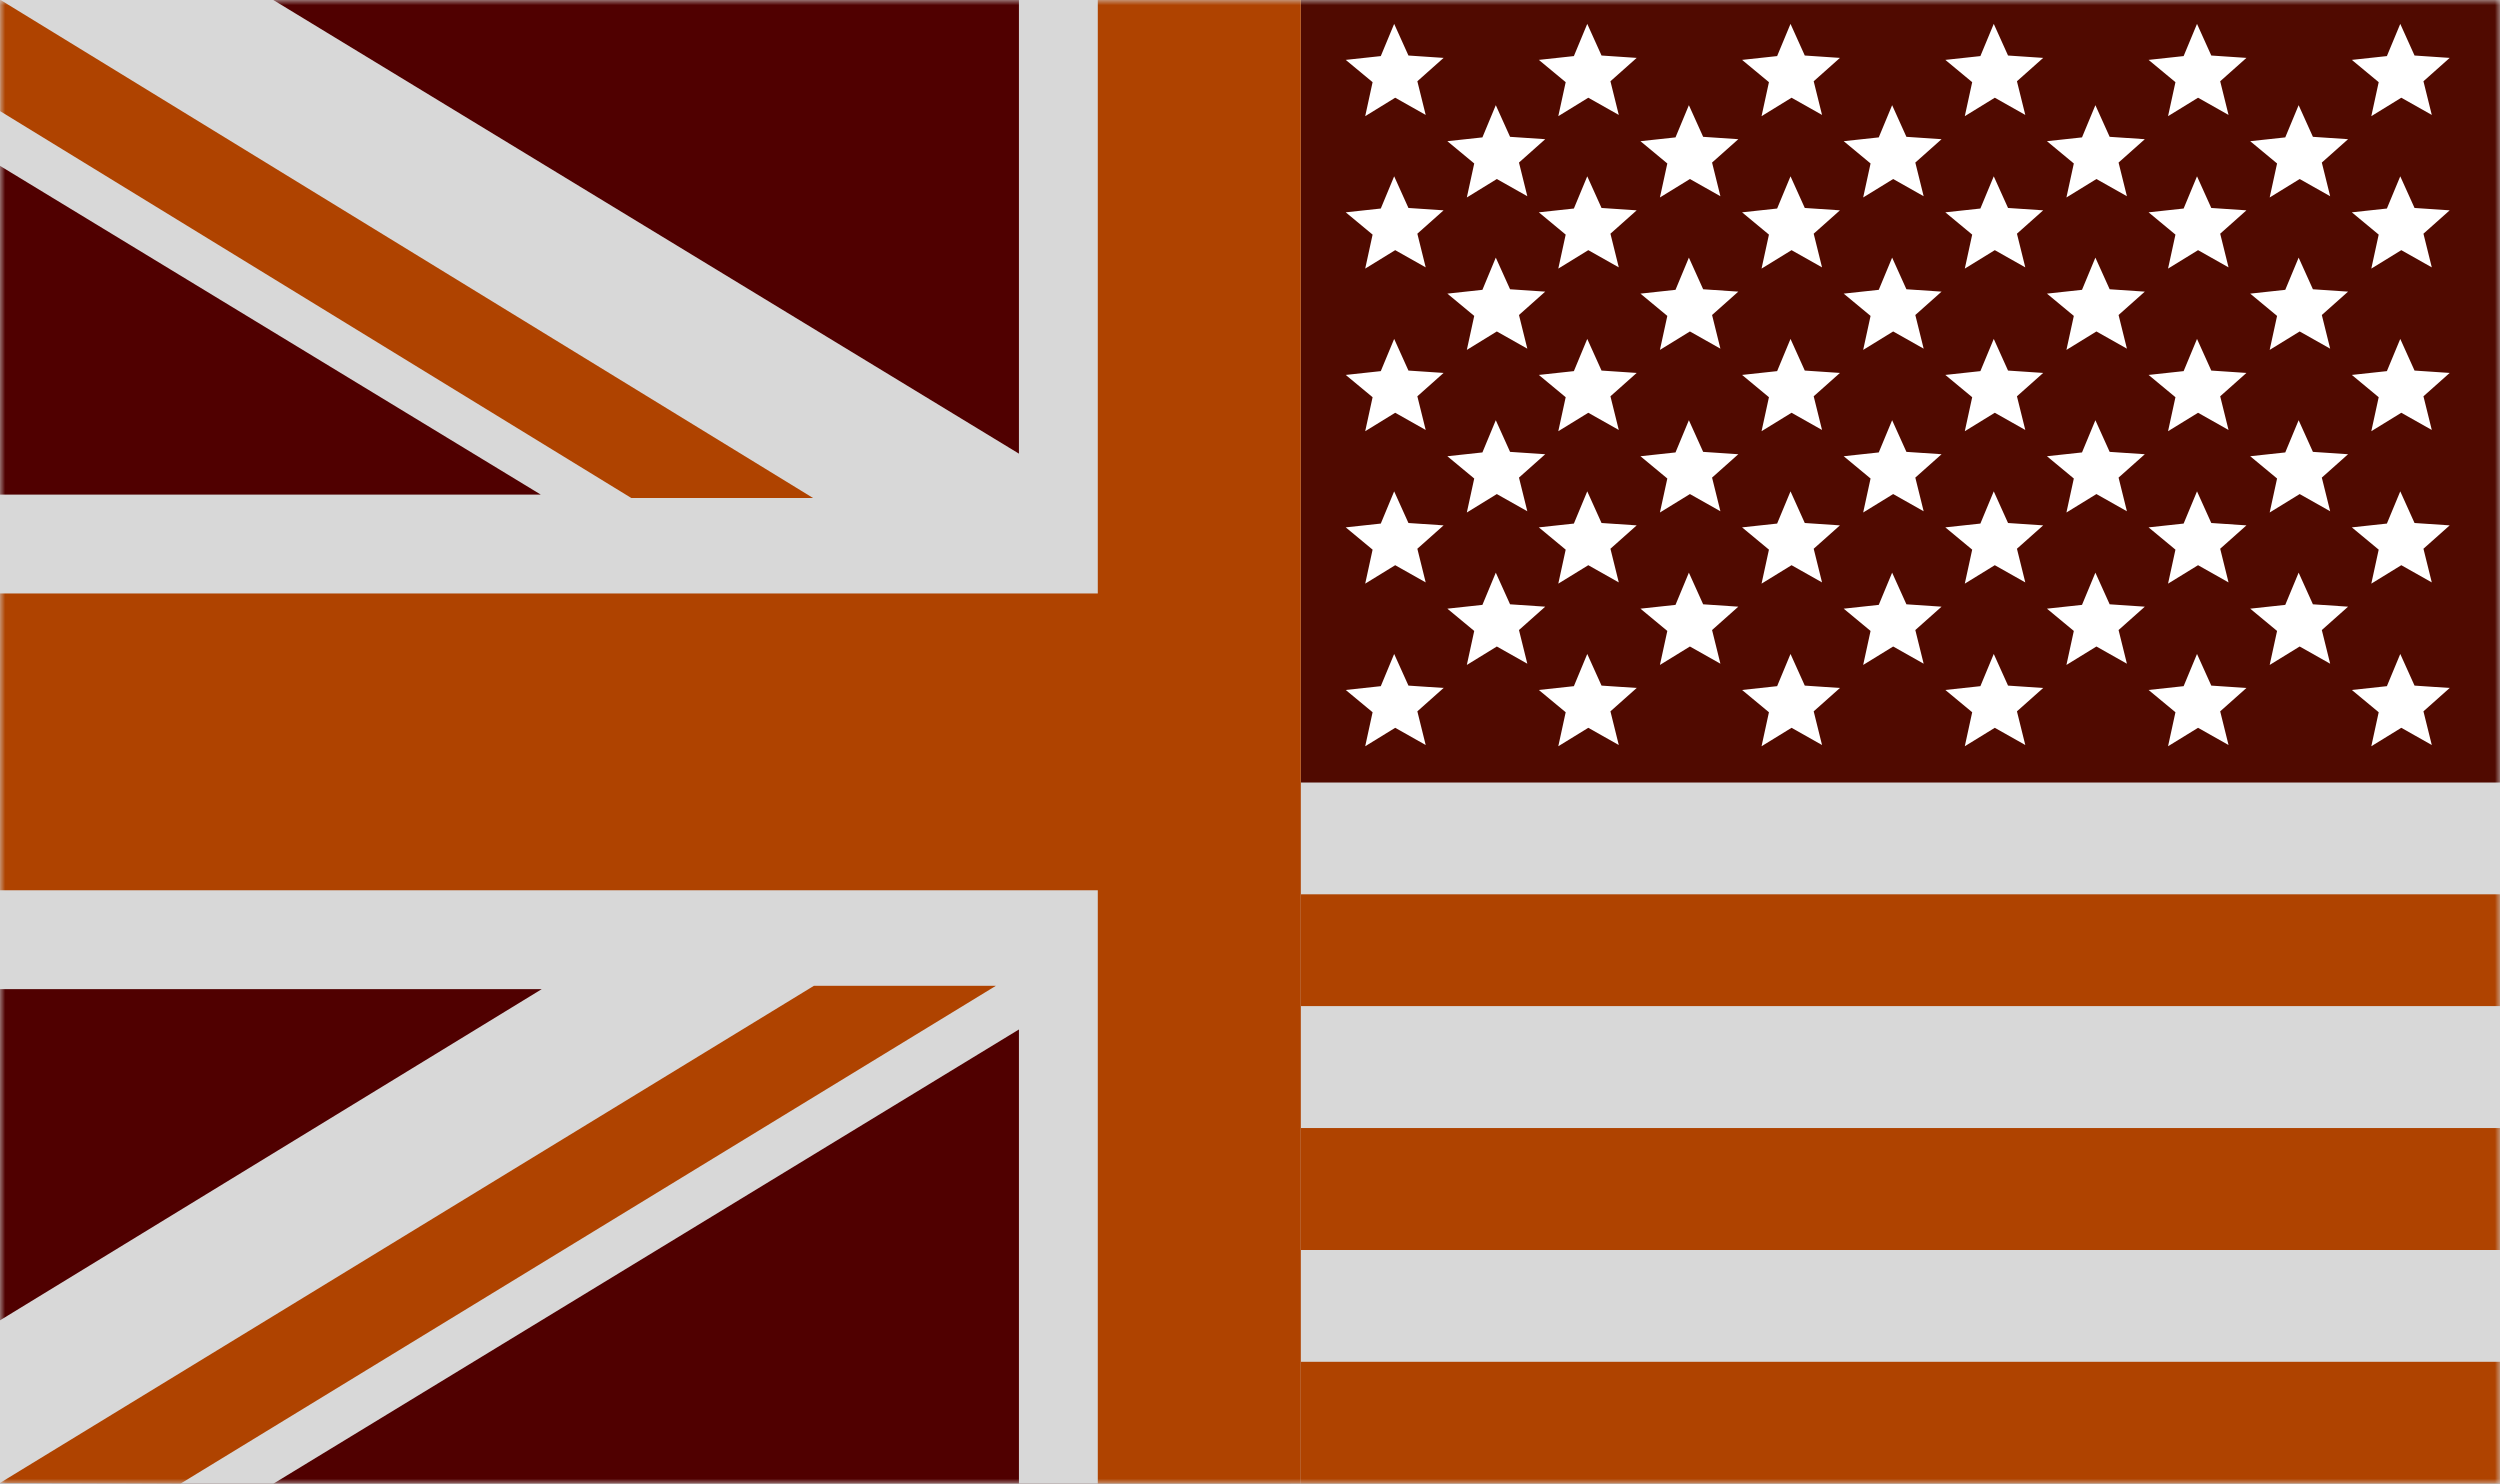 <svg xmlns="http://www.w3.org/2000/svg" xmlns:xlink="http://www.w3.org/1999/xlink" width="246" height="146" viewBox="0 0 246 146">
  <rect x="0" y="0" width="246" height="146" fill="#808080" stroke="none"/>
  <defs>
    <rect id="brit-amer_flag_bourbon-a" width="246" height="146"/>
  </defs>
  <g fill="none" fill-rule="evenodd">
    <mask id="brit-amer_flag_bourbon-b" fill="#fff">
      <use xlink:href="#brit-amer_flag_bourbon-a"/>
    </mask>
    <use fill="#D8D8D8" xlink:href="#brit-amer_flag_bourbon-a"/>
    <g mask="url(#brit-amer_flag_bourbon-b)">
      <g transform="translate(128)">
        <g fill="#AF4300" transform="translate(0 88)">
          <polygon points="0 46 119 46 119 58 0 58"/>
          <polygon points="0 23 119 23 119 35 0 35"/>
          <polygon points="0 0 119 0 119 11 0 11"/>
        </g>
        <rect width="119" height="77" fill="#500A00"/>
        <g fill="#FFF" transform="translate(4 2)">
          <polygon points=".348 66.265 3.758 65.623 4.823 62.36 6.466 65.355 9.933 65.317 7.538 67.811 8.615 71.05 5.492 69.596 2.691 71.636 3.155 68.244" transform="rotate(4.479 5.14 66.998)"/>
          <polygon points="19.348 66.265 22.758 65.623 23.823 62.36 25.466 65.355 28.933 65.317 26.538 67.811 27.615 71.05 24.492 69.596 21.691 71.636 22.155 68.244" transform="rotate(4.479 24.14 66.998)"/>
          <polygon points="39.348 66.265 42.758 65.623 43.823 62.36 45.466 65.355 48.933 65.317 46.538 67.811 47.615 71.05 44.492 69.596 41.691 71.636 42.155 68.244" transform="rotate(4.479 44.14 66.998)"/>
          <polygon points="59.348 66.265 62.758 65.623 63.823 62.36 65.466 65.355 68.933 65.317 66.538 67.811 67.615 71.05 64.492 69.596 61.691 71.636 62.155 68.244" transform="rotate(4.479 64.14 66.998)"/>
          <polygon points="79.348 66.265 82.758 65.623 83.823 62.36 85.466 65.355 88.933 65.317 86.538 67.811 87.615 71.05 84.492 69.596 81.691 71.636 82.155 68.244" transform="rotate(4.479 84.14 66.998)"/>
          <polygon points="99.348 66.265 102.758 65.623 103.823 62.36 105.466 65.355 108.933 65.317 106.538 67.811 107.615 71.05 104.492 69.596 101.691 71.636 102.155 68.244" transform="rotate(4.479 104.14 66.998)"/>
          <polygon points="10.348 58.265 13.758 57.623 14.823 54.36 16.466 57.355 19.933 57.317 17.538 59.811 18.615 63.05 15.492 61.596 12.691 63.636 13.155 60.244" transform="rotate(4.479 15.14 58.998)"/>
          <polygon points=".348 50.265 3.758 49.623 4.823 46.36 6.466 49.355 9.933 49.317 7.538 51.811 8.615 55.05 5.492 53.596 2.691 55.636 3.155 52.244" transform="rotate(4.479 5.14 50.998)"/>
          <polygon points="10.348 43.265 13.758 42.623 14.823 39.36 16.466 42.355 19.933 42.317 17.538 44.811 18.615 48.05 15.492 46.596 12.691 48.636 13.155 45.244" transform="rotate(4.479 15.14 43.998)"/>
          <polygon points=".348 35.265 3.758 34.623 4.823 31.36 6.466 34.355 9.933 34.317 7.538 36.811 8.615 40.05 5.492 38.596 2.691 40.636 3.155 37.244" transform="rotate(4.479 5.14 35.998)"/>
          <polygon points="10.348 27.265 13.758 26.623 14.823 23.36 16.466 26.355 19.933 26.317 17.538 28.811 18.615 32.05 15.492 30.596 12.691 32.636 13.155 29.244" transform="rotate(4.479 15.14 27.998)"/>
          <polygon points=".348 19.265 3.758 18.623 4.823 15.36 6.466 18.355 9.933 18.317 7.538 20.811 8.615 24.05 5.492 22.596 2.691 24.636 3.155 21.244" transform="rotate(4.479 5.14 19.998)"/>
          <polygon points="10.348 12.265 13.758 11.623 14.823 8.36 16.466 11.355 19.933 11.317 17.538 13.811 18.615 17.05 15.492 15.596 12.691 17.636 13.155 14.244" transform="rotate(4.479 15.14 12.998)"/>
          <polygon points=".348 4.265 3.758 3.623 4.823 .36 6.466 3.355 9.933 3.317 7.538 5.811 8.615 9.05 5.492 7.596 2.691 9.636 3.155 6.244" transform="rotate(4.479 5.14 4.998)"/>
          <polygon points="29.348 58.265 32.758 57.623 33.823 54.36 35.466 57.355 38.933 57.317 36.538 59.811 37.615 63.05 34.492 61.596 31.691 63.636 32.155 60.244" transform="rotate(4.479 34.14 58.998)"/>
          <polygon points="19.348 50.265 22.758 49.623 23.823 46.36 25.466 49.355 28.933 49.317 26.538 51.811 27.615 55.05 24.492 53.596 21.691 55.636 22.155 52.244" transform="rotate(4.479 24.14 50.998)"/>
          <polygon points="29.348 43.265 32.758 42.623 33.823 39.36 35.466 42.355 38.933 42.317 36.538 44.811 37.615 48.05 34.492 46.596 31.691 48.636 32.155 45.244" transform="rotate(4.479 34.14 43.998)"/>
          <polygon points="19.348 35.265 22.758 34.623 23.823 31.36 25.466 34.355 28.933 34.317 26.538 36.811 27.615 40.05 24.492 38.596 21.691 40.636 22.155 37.244" transform="rotate(4.479 24.14 35.998)"/>
          <polygon points="29.348 27.265 32.758 26.623 33.823 23.36 35.466 26.355 38.933 26.317 36.538 28.811 37.615 32.05 34.492 30.596 31.691 32.636 32.155 29.244" transform="rotate(4.479 34.14 27.998)"/>
          <polygon points="19.348 19.265 22.758 18.623 23.823 15.36 25.466 18.355 28.933 18.317 26.538 20.811 27.615 24.05 24.492 22.596 21.691 24.636 22.155 21.244" transform="rotate(4.479 24.14 19.998)"/>
          <polygon points="29.348 12.265 32.758 11.623 33.823 8.36 35.466 11.355 38.933 11.317 36.538 13.811 37.615 17.05 34.492 15.596 31.691 17.636 32.155 14.244" transform="rotate(4.479 34.14 12.998)"/>
          <polygon points="19.348 4.265 22.758 3.623 23.823 .36 25.466 3.355 28.933 3.317 26.538 5.811 27.615 9.05 24.492 7.596 21.691 9.636 22.155 6.244" transform="rotate(4.479 24.14 4.998)"/>
          <polygon points="49.348 58.265 52.758 57.623 53.823 54.36 55.466 57.355 58.933 57.317 56.538 59.811 57.615 63.05 54.492 61.596 51.691 63.636 52.155 60.244" transform="rotate(4.479 54.14 58.998)"/>
          <polygon points="39.348 50.265 42.758 49.623 43.823 46.36 45.466 49.355 48.933 49.317 46.538 51.811 47.615 55.05 44.492 53.596 41.691 55.636 42.155 52.244" transform="rotate(4.479 44.14 50.998)"/>
          <polygon points="79.348 50.265 82.758 49.623 83.823 46.36 85.466 49.355 88.933 49.317 86.538 51.811 87.615 55.05 84.492 53.596 81.691 55.636 82.155 52.244" transform="rotate(4.479 84.14 50.998)"/>
          <polygon points="59.348 50.265 62.758 49.623 63.823 46.36 65.466 49.355 68.933 49.317 66.538 51.811 67.615 55.05 64.492 53.596 61.691 55.636 62.155 52.244" transform="rotate(4.479 64.14 50.998)"/>
          <polygon points="89.348 58.265 92.758 57.623 93.823 54.36 95.466 57.355 98.933 57.317 96.538 59.811 97.615 63.05 94.492 61.596 91.691 63.636 92.155 60.244" transform="rotate(4.479 94.14 58.998)"/>
          <polygon points="69.348 58.265 72.758 57.623 73.823 54.36 75.466 57.355 78.933 57.317 76.538 59.811 77.615 63.05 74.492 61.596 71.691 63.636 72.155 60.244" transform="rotate(4.479 74.14 58.998)"/>
          <polygon points="39.348 4.265 42.758 3.623 43.823 .36 45.466 3.355 48.933 3.317 46.538 5.811 47.615 9.05 44.492 7.596 41.691 9.636 42.155 6.244" transform="rotate(4.479 44.14 4.998)"/>
          <polygon points="49.348 12.265 52.758 11.623 53.823 8.36 55.466 11.355 58.933 11.317 56.538 13.811 57.615 17.05 54.492 15.596 51.691 17.636 52.155 14.244" transform="rotate(4.479 54.14 12.998)"/>
          <polygon points="39.348 19.265 42.758 18.623 43.823 15.36 45.466 18.355 48.933 18.317 46.538 20.811 47.615 24.05 44.492 22.596 41.691 24.636 42.155 21.244" transform="rotate(4.479 44.14 19.998)"/>
          <polygon points="49.348 27.265 52.758 26.623 53.823 23.36 55.466 26.355 58.933 26.317 56.538 28.811 57.615 32.05 54.492 30.596 51.691 32.636 52.155 29.244" transform="rotate(4.479 54.14 27.998)"/>
          <polygon points="39.348 35.265 42.758 34.623 43.823 31.36 45.466 34.355 48.933 34.317 46.538 36.811 47.615 40.05 44.492 38.596 41.691 40.636 42.155 37.244" transform="rotate(4.479 44.14 35.998)"/>
          <polygon points="49.348 43.265 52.758 42.623 53.823 39.36 55.466 42.355 58.933 42.317 56.538 44.811 57.615 48.05 54.492 46.596 51.691 48.636 52.155 45.244" transform="rotate(4.479 54.14 43.998)"/>
          <polygon points="99.348 50.265 102.758 49.623 103.823 46.36 105.466 49.355 108.933 49.317 106.538 51.811 107.615 55.05 104.492 53.596 101.691 55.636 102.155 52.244" transform="rotate(4.479 104.14 50.998)"/>
          <polygon points="59.348 35.265 62.758 34.623 63.823 31.36 65.466 34.355 68.933 34.317 66.538 36.811 67.615 40.05 64.492 38.596 61.691 40.636 62.155 37.244" transform="rotate(4.479 64.14 35.998)"/>
          <polygon points="59.348 4.265 62.758 3.623 63.823 .36 65.466 3.355 68.933 3.317 66.538 5.811 67.615 9.05 64.492 7.596 61.691 9.636 62.155 6.244" transform="rotate(4.479 64.14 4.998)"/>
          <polygon points="59.348 19.265 62.758 18.623 63.823 15.36 65.466 18.355 68.933 18.317 66.538 20.811 67.615 24.05 64.492 22.596 61.691 24.636 62.155 21.244" transform="rotate(4.479 64.14 19.998)"/>
          <polygon points="89.348 43.265 92.758 42.623 93.823 39.36 95.466 42.355 98.933 42.317 96.538 44.811 97.615 48.05 94.492 46.596 91.691 48.636 92.155 45.244" transform="rotate(4.479 94.14 43.998)"/>
          <polygon points="69.348 43.265 72.758 42.623 73.823 39.36 75.466 42.355 78.933 42.317 76.538 44.811 77.615 48.05 74.492 46.596 71.691 48.636 72.155 45.244" transform="rotate(4.479 74.14 43.998)"/>
          <polygon points="69.348 12.265 72.758 11.623 73.823 8.36 75.466 11.355 78.933 11.317 76.538 13.811 77.615 17.05 74.492 15.596 71.691 17.636 72.155 14.244" transform="rotate(4.479 74.14 12.998)"/>
          <polygon points="69.348 27.265 72.758 26.623 73.823 23.36 75.466 26.355 78.933 26.317 76.538 28.811 77.615 32.05 74.492 30.596 71.691 32.636 72.155 29.244" transform="rotate(4.479 74.14 27.998)"/>
          <polygon points="99.348 35.265 102.758 34.623 103.823 31.36 105.466 34.355 108.933 34.317 106.538 36.811 107.615 40.05 104.492 38.596 101.691 40.636 102.155 37.244" transform="rotate(4.479 104.14 35.998)"/>
          <polygon points="79.348 35.265 82.758 34.623 83.823 31.36 85.466 34.355 88.933 34.317 86.538 36.811 87.615 40.05 84.492 38.596 81.691 40.636 82.155 37.244" transform="rotate(4.479 84.14 35.998)"/>
          <polygon points="79.348 4.265 82.758 3.623 83.823 .36 85.466 3.355 88.933 3.317 86.538 5.811 87.615 9.05 84.492 7.596 81.691 9.636 82.155 6.244" transform="rotate(4.479 84.14 4.998)"/>
          <polygon points="79.348 19.265 82.758 18.623 83.823 15.36 85.466 18.355 88.933 18.317 86.538 20.811 87.615 24.05 84.492 22.596 81.691 24.636 82.155 21.244" transform="rotate(4.479 84.14 19.998)"/>
          <polygon points="99.348 4.265 102.758 3.623 103.823 .36 105.466 3.355 108.933 3.317 106.538 5.811 107.615 9.05 104.492 7.596 101.691 9.636 102.155 6.244" transform="rotate(4.479 104.14 4.998)"/>
          <polygon points="89.348 12.265 92.758 11.623 93.823 8.36 95.466 11.355 98.933 11.317 96.538 13.811 97.615 17.05 94.492 15.596 91.691 17.636 92.155 14.244" transform="rotate(4.479 94.14 12.998)"/>
          <polygon points="99.348 19.265 102.758 18.623 103.823 15.36 105.466 18.355 108.933 18.317 106.538 20.811 107.615 24.05 104.492 22.596 101.691 24.636 102.155 21.244" transform="rotate(4.479 104.14 19.998)"/>
          <polygon points="89.348 27.265 92.758 26.623 93.823 23.36 95.466 26.355 98.933 26.317 96.538 28.811 97.615 32.05 94.492 30.596 91.691 32.636 92.155 29.244" transform="rotate(4.479 94.14 27.998)"/>
        </g>
      </g>
      <rect width="127" height="146" fill="#500000"/>
      <path fill="#D8D8D8" fill-rule="nonzero" d="M100.263,101.299 L26.892,146 L0,146 L5.20233324e-17,129.922 L53.304,97.333 L4.26325641e-14,97.333 L4.26325641e-14,48.667 L53.208,48.667 L1.82081663e-16,16.32 L0,0 L26.892,5.38197958e-15 L100.263,44.639 L100.263,0 L128,0 L128,146 L100.263,146 L100.263,101.299 Z"/>
      <path fill="#AF4300" fill-rule="nonzero" d="M62.114,49 L0.01,10.935 L0,0 L0.056,8.03929996e-05 L80,49 L62.114,49 Z M98,97 L17.749,146 L2.84217094e-14,145.921 L80.093,97 L98,97 Z M128,146 L108.023,146 L108.023,87.6 L0,87.6 L0,58.4 L108.023,58.4 L108.023,0 L128,0 L128,146 Z"/>
    </g>
  </g>
</svg>
